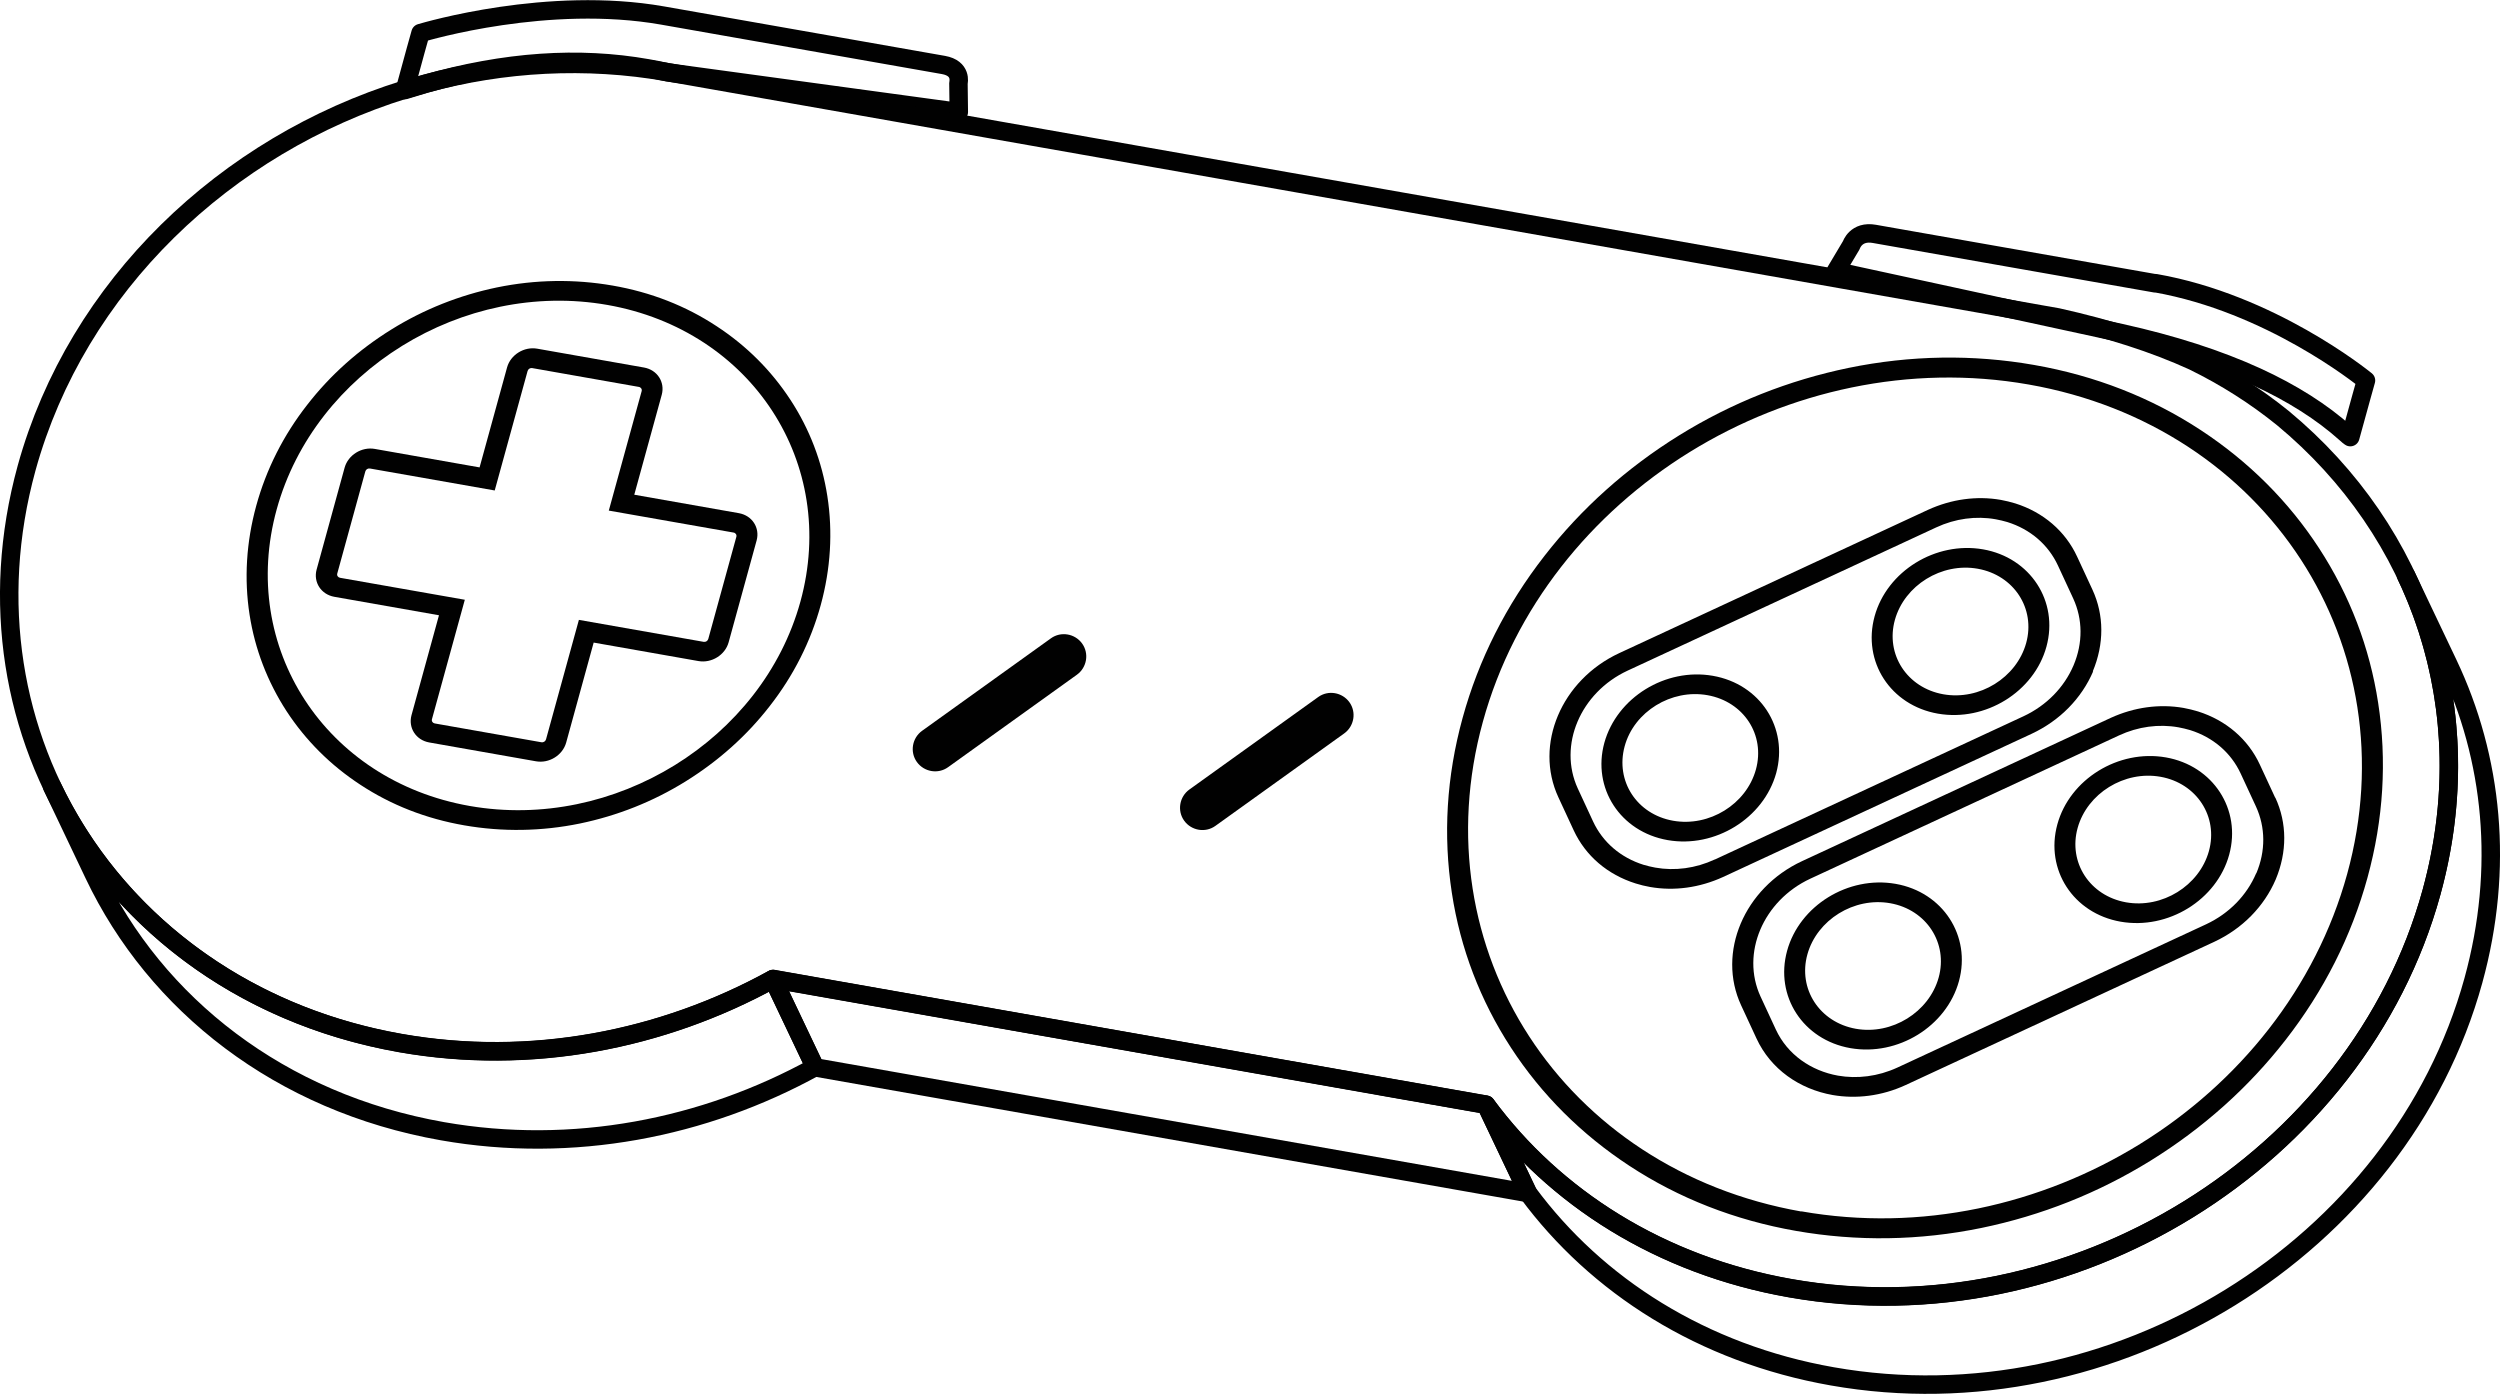 <?xml version="1.0" encoding="UTF-8"?>
<svg id="Capa_2" data-name="Capa 2" xmlns="http://www.w3.org/2000/svg" viewBox="0 0 135.43 75.51">
  <defs>
    <style>
      .cls-1 {
        isolation: isolate;
      }

      .cls-2 {
        fill: none;
        stroke: #010101;
        stroke-linejoin: round;
      }

      .cls-3 {
        fill: #010101;
      }
    </style>
  </defs>
  <g id="Capa_1-2" data-name="Capa 1">
    <g>
      <g class="cls-1">
        <path class="cls-3" d="M40.03,27.8c.72,.13,1.14,.79,.96,1.47l-1.52,5.53c-.19,.68-.92,1.14-1.64,1.01l-5.67-1-1.49,5.42c-.19,.68-.92,1.14-1.64,1.01l-5.78-1.02c-.72-.13-1.14-.79-.96-1.47l1.49-5.42-5.67-1c-.72-.13-1.14-.79-.96-1.47l1.52-5.53c.19-.68,.92-1.14,1.64-1.01l5.67,1,1.49-5.42c.19-.68,.92-1.14,1.64-1.01l5.78,1.02c.72,.13,1.14,.79,.96,1.47l-1.49,5.42,5.67,1Zm-1.66,6.81l1.52-5.53c.03-.11-.04-.21-.15-.23l-6.76-1.19,1.78-6.47c.03-.11-.04-.21-.15-.23l-5.78-1.02c-.11-.02-.22,.05-.25,.16l-1.78,6.47-6.76-1.19c-.11-.02-.22,.05-.25,.16l-1.52,5.53c-.03,.11,.04,.21,.15,.23l6.76,1.19-1.78,6.47c-.03,.11,.04,.21,.15,.23l5.78,1.02c.11,.02,.22-.05,.25-.16l1.78-6.47,6.76,1.19c.11,.02,.22-.05,.25-.16"/>
        <path class="cls-3" d="M107.43,29.76c2.56,.45,4.1,2.82,3.43,5.27s-3.31,4.08-5.88,3.63-4.1-2.82-3.43-5.27,3.31-4.08,5.88-3.63Zm-2.16,7.85c1.96,.35,3.97-.9,4.49-2.77s-.66-3.68-2.62-4.03-3.97,.9-4.49,2.77,.66,3.68,2.62,4.03"/>
        <path class="cls-3" d="M128.83,38.08c.48,3.12,.29,6.3-.58,9.47s-2.36,6.12-4.44,8.79c-2,2.57-4.46,4.77-7.3,6.53-2.84,1.76-5.93,2.98-9.17,3.65-3.36,.69-6.74,.74-10.05,.16s-6.35-1.77-9.03-3.53c-2.59-1.7-4.75-3.85-6.41-6.4-1.66-2.55-2.74-5.37-3.2-8.38-.48-3.12-.29-6.3,.58-9.47s2.36-6.12,4.44-8.79c2-2.57,4.46-4.77,7.3-6.53,2.84-1.76,5.93-2.98,9.17-3.65,3.36-.69,6.74-.74,10.05-.16s6.35,1.77,9.03,3.53c2.59,1.7,4.75,3.85,6.41,6.4s2.74,5.37,3.2,8.38Zm-31.25,27.54c12.91,2.28,26.17-5.92,29.57-18.27s-4.34-24.25-17.25-26.52-26.18,5.92-29.57,18.27c-3.4,12.35,4.34,24.25,17.25,26.53"/>
        <path class="cls-3" d="M44.82,26.88c.3,1.94,.18,3.93-.36,5.9s-1.47,3.82-2.77,5.48c-1.25,1.61-2.78,2.97-4.55,4.07s-3.7,1.86-5.72,2.28c-2.09,.43-4.2,.46-6.27,.1s-3.96-1.1-5.63-2.2c-1.62-1.06-2.96-2.4-4-3.99-1.03-1.59-1.71-3.35-2-5.22-.3-1.94-.18-3.93,.36-5.9s1.47-3.82,2.77-5.48c1.25-1.61,2.78-2.97,4.55-4.07,1.77-1.1,3.7-1.86,5.72-2.28,2.09-.43,4.2-.46,6.27-.1s3.96,1.1,5.63,2.2c1.62,1.06,2.96,2.4,4,3.99s1.71,3.35,2,5.22Zm-19.38,16.78c7.82,1.38,15.86-3.59,17.92-11.07s-2.63-14.69-10.45-16.07-15.86,3.59-17.92,11.07,2.63,14.69,10.45,16.07"/>
        <path class="cls-3" d="M117.33,41.03c2.56,.45,4.1,2.82,3.43,5.27s-3.31,4.08-5.88,3.63-4.1-2.82-3.43-5.27,3.31-4.08,5.88-3.63Zm-2.16,7.85c1.96,.35,3.97-.9,4.49-2.77s-.66-3.68-2.62-4.03-3.97,.9-4.49,2.77,.66,3.68,2.62,4.03"/>
        <path class="cls-3" d="M102.69,47.88c2.56,.45,4.1,2.82,3.43,5.27s-3.31,4.08-5.88,3.63-4.1-2.82-3.43-5.27,3.31-4.08,5.88-3.63Zm-2.16,7.85c1.96,.35,3.97-.9,4.49-2.77s-.66-3.68-2.62-4.03-3.97,.9-4.49,2.77,.66,3.68,2.62,4.03"/>
        <path class="cls-3" d="M123.25,43.21l-.83-1.79c-.64-1.38-1.83-2.4-3.35-2.88-.26-.08-.52-.14-.78-.19-1.31-.23-2.68-.04-3.95,.54l-16.72,7.76c-3.14,1.46-4.62,4.96-3.3,7.81l.83,1.79c.77,1.67,2.33,2.75,4.13,3.07,1.27,.22,2.65,.06,3.95-.54l16.72-7.76c1.52-.71,2.7-1.91,3.33-3.38,.62-1.48,.62-3.05-.02-4.43Zm-1.03,4.1c-.51,1.2-1.47,2.18-2.71,2.76l-16.72,7.76c-1.06,.49-2.19,.62-3.22,.44-1.46-.26-2.74-1.14-3.37-2.5l-.83-1.79c-1.07-2.33,.14-5.19,2.7-6.38l16.72-7.76c1.03-.48,2.16-.63,3.22-.44,.21,.04,.43,.09,.63,.15,1.25,.39,2.22,1.23,2.74,2.35l.83,1.79c.52,1.13,.53,2.41,.02,3.62"/>
        <path class="cls-3" d="M113.37,36.37c.62-1.48,.62-3.05-.02-4.43l-.83-1.79c-.64-1.38-1.83-2.4-3.35-2.88-.26-.08-.52-.14-.78-.19-1.31-.23-2.68-.04-3.95,.54l-16.72,7.76c-3.14,1.46-4.62,4.96-3.3,7.81l.83,1.79c.64,1.38,1.83,2.4,3.36,2.88,.25,.08,.51,.14,.78,.19,1.31,.23,2.68,.04,3.95-.54l16.72-7.76c1.52-.71,2.7-1.91,3.33-3.38Zm-20.48,10.19c-1.03,.48-2.16,.63-3.22,.44-.21-.04-.43-.09-.63-.15-1.25-.39-2.22-1.23-2.74-2.35l-.83-1.79c-1.07-2.33,.14-5.19,2.7-6.38l16.72-7.76c1.03-.48,2.16-.63,3.22-.44,.21,.04,.43,.09,.63,.15,1.25,.39,2.22,1.23,2.74,2.35l.83,1.79c.52,1.13,.53,2.41,.02,3.62-.51,1.2-1.47,2.18-2.71,2.76l-16.72,7.76"/>
        <path class="cls-3" d="M96.22,41.88c.67-2.45-.86-4.82-3.43-5.27s-5.2,1.18-5.88,3.63c-.67,2.45,.86,4.82,3.43,5.27,2.56,.45,5.2-1.18,5.88-3.63Zm-5.59,2.58c-1.96-.35-3.13-2.15-2.62-4.03s2.53-3.12,4.49-2.77,3.14,2.15,2.62,4.03-2.53,3.12-4.49,2.77"/>
        <path class="cls-3" d="M56.93,34.58l-6.98,5.01c-.54,.39-.67,1.15-.28,1.69h0c.39,.54,1.15,.67,1.69,.28l6.98-5.01c.54-.39,.67-1.15,.28-1.69h0c-.39-.54-1.15-.67-1.69-.28Z"/>
        <path class="cls-3" d="M71.41,37.76l-6.98,5.01c-.54,.39-.67,1.15-.28,1.69h0c.39,.54,1.15,.67,1.69,.28l6.98-5.01c.54-.39,.67-1.15,.28-1.69h0c-.39-.54-1.15-.67-1.69-.28Z"/>
      </g>
      <g>
        <path class="cls-2" d="M51.11,3.52c1,.18,.82,.94,.81,.98l.02,1.57-15.77-2.15c-.36-.08-.73-.16-1.09-.22-3.72-.66-7.73-.39-12.03,.84-.37,.11-.74,.22-1.12,.34l.59-2.16,.26-.93c.35-.1,6.91-2.04,13.11-.95s14.23,2.51,15.22,2.68Z"/>
        <path class="cls-2" d="M123.67,22.65c7.43,6.16,10.77,15.78,8.05,25.68-4,14.53-19.55,24.13-34.73,21.45-7.05-1.24-12.78-4.91-16.49-9.94l-38.62-6.81c-6.01,3.31-13.14,4.71-20.18,3.47C6.52,53.84-2.55,39.89,1.44,25.36,4.17,15.47,12.25,7.85,21.93,4.85c.37-.1,.74-.22,1.12-.32,4.21-1.14,8.68-1.4,13.12-.62l75.29,13.28c2.79,.62,5.25,1.41,7.35,2.37,1.76,.86,3.39,1.9,4.86,3.09Z"/>
        <path class="cls-2" d="M41.88,53.04c-6.01,3.31-13.14,4.71-20.18,3.47-8.79-1.55-15.54-6.88-18.88-13.91l2.27,4.77c3.34,7.03,10.08,12.36,18.88,13.91,7.05,1.24,14.17-.16,20.18-3.47l-2.27-4.77Z"/>
        <path class="cls-2" d="M116.77,15.34c6.2,1.09,11.14,5.06,11.4,5.27l-.26,.93-.59,2.14c-.07-.05-.15-.11-.22-.18-1.31-1.18-2.94-2.21-4.86-3.09-2.1-.96-4.56-1.75-7.35-2.37l-15.44-3.35,.84-1.41s.25-.79,1.25-.61,9.02,1.59,15.22,2.68Z"/>
        <polygon class="cls-2" points="80.5 59.85 41.88 53.04 44.15 57.82 82.77 64.63 80.5 59.85"/>
        <path class="cls-2" d="M132.61,35.94l-2.27-4.77c2.44,5.13,3.05,11.1,1.38,17.17-4,14.53-19.55,24.13-34.73,21.45-7.05-1.24-12.78-4.91-16.49-9.94l2.27,4.77c3.72,5.03,9.45,8.7,16.49,9.94,15.18,2.68,30.73-6.93,34.73-21.45,1.67-6.07,1.06-12.04-1.38-17.17Z"/>
      </g>
    </g>
  </g>
</svg>